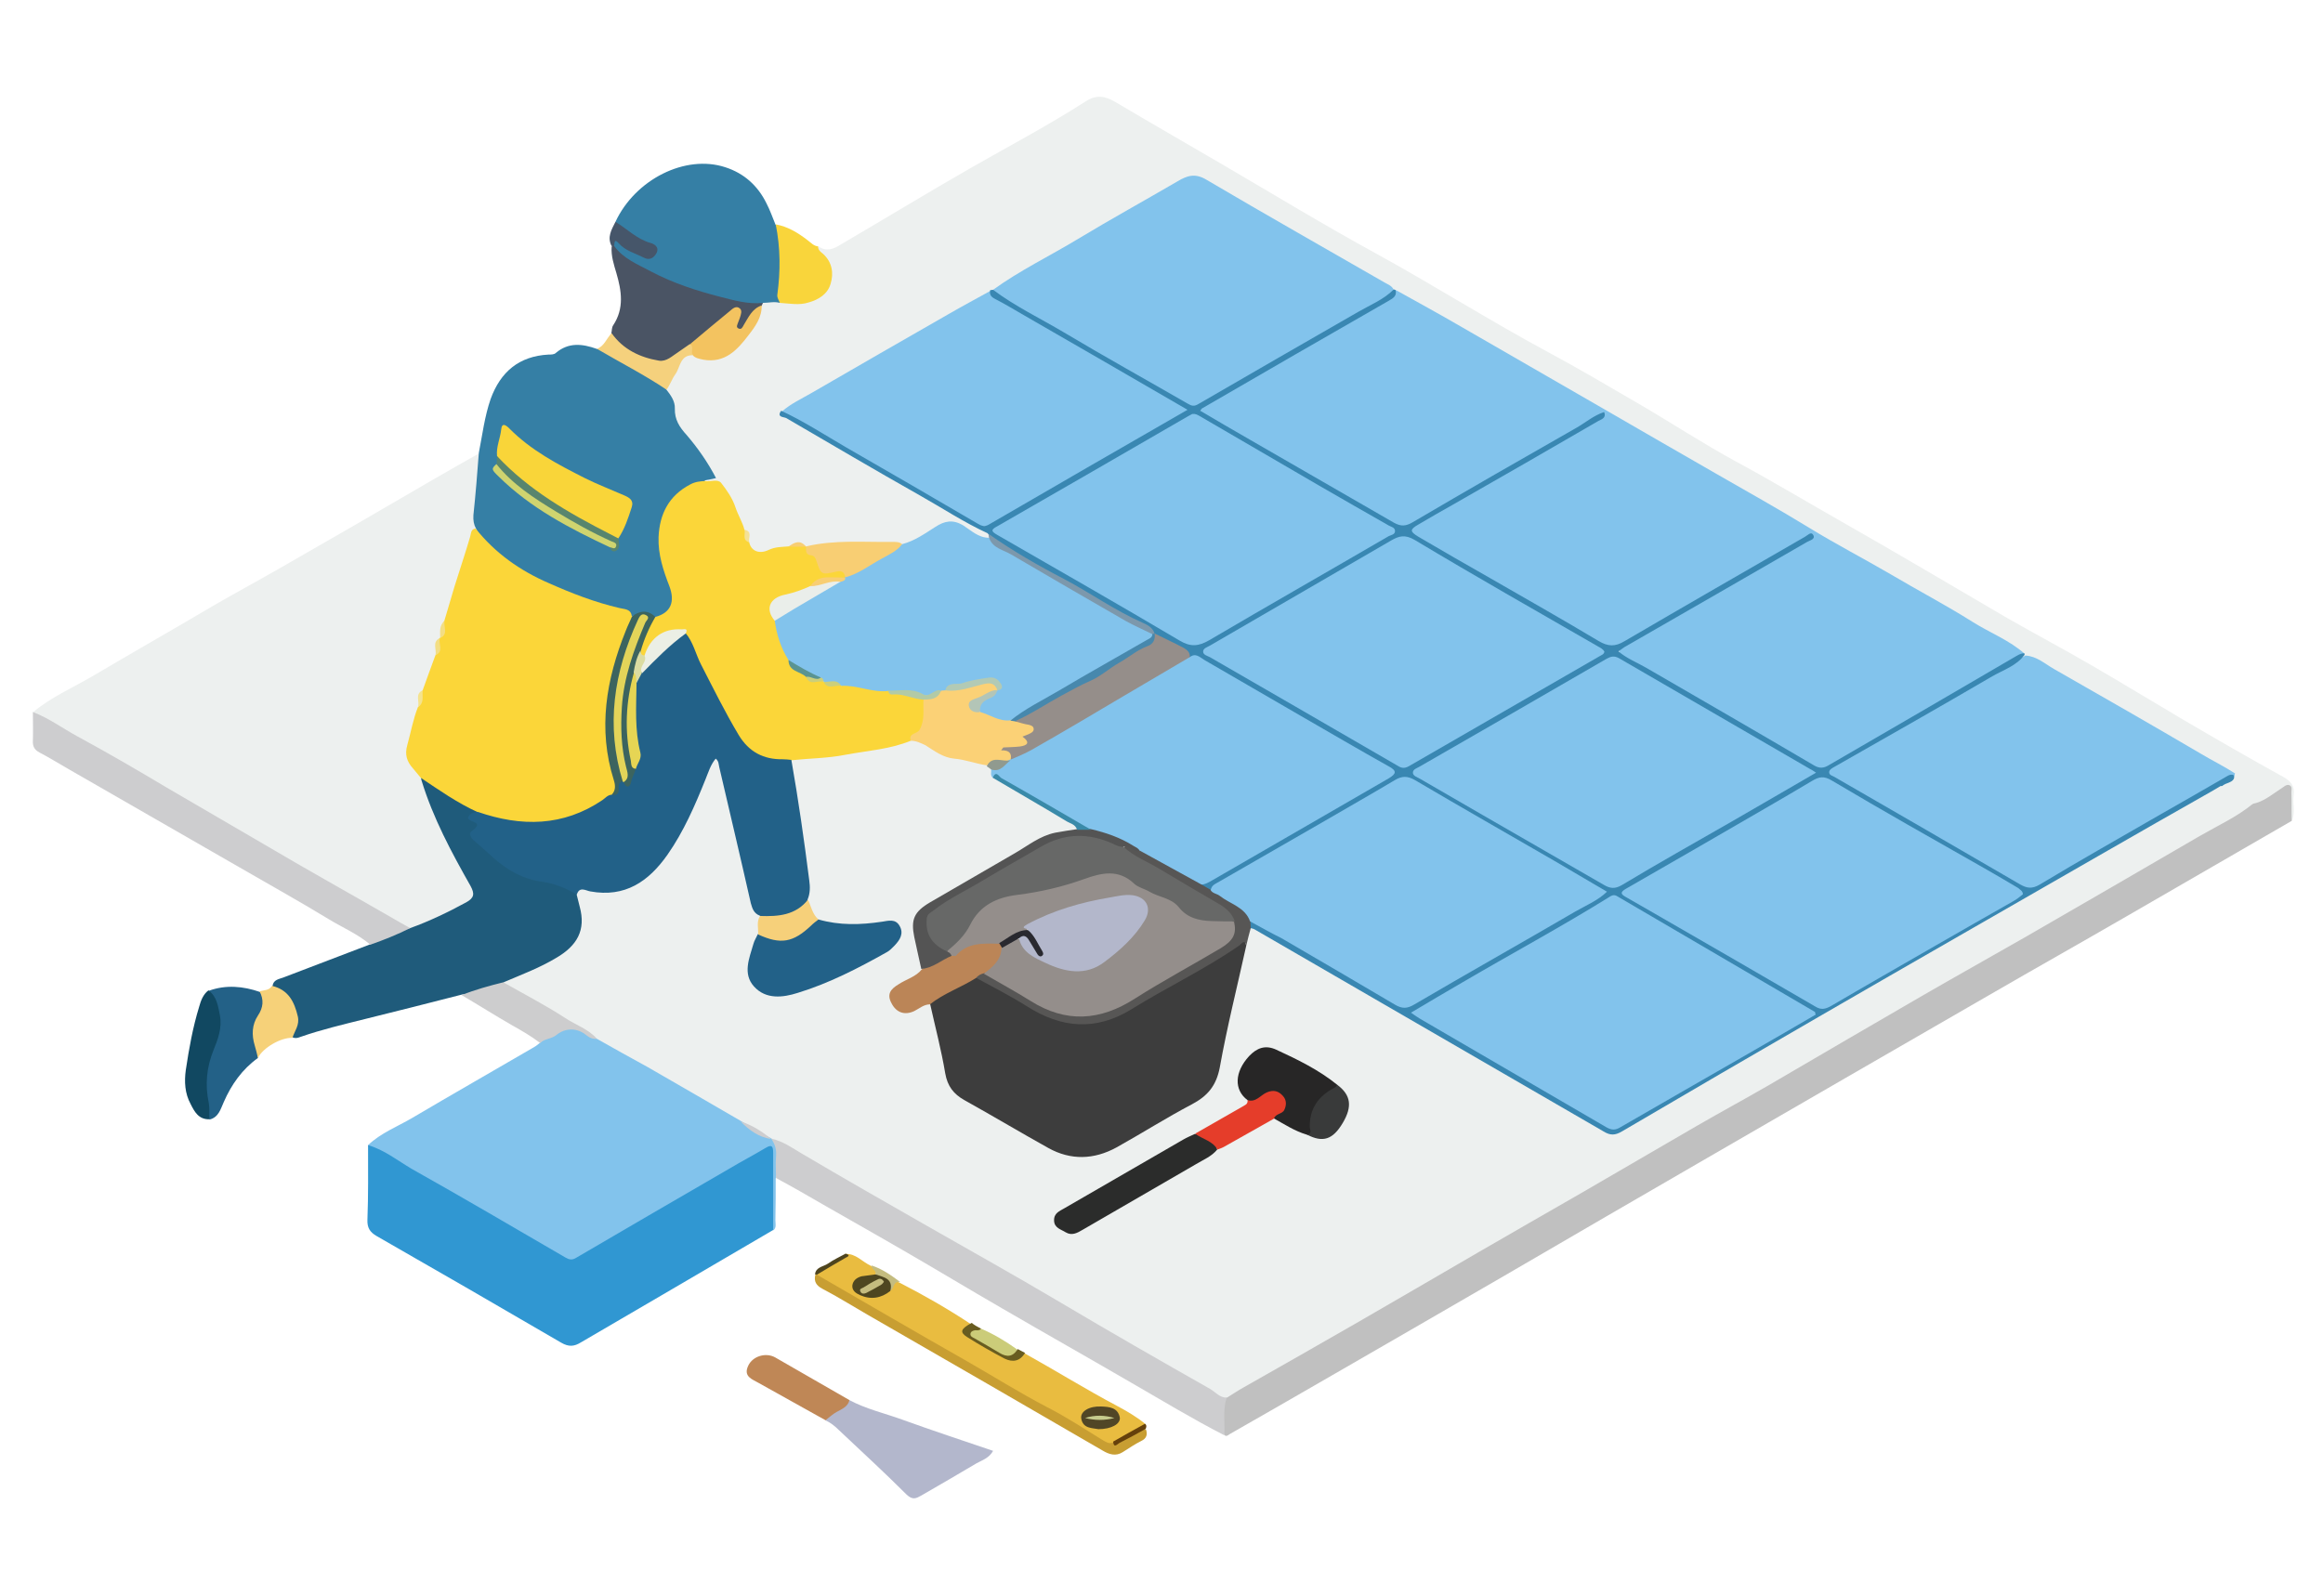 <?xml version="1.0" encoding="utf-8"?>
<!-- Generator: Adobe Illustrator 27.9.0, SVG Export Plug-In . SVG Version: 6.00 Build 0)  -->
<svg version="1.1" id="Layer_1" xmlns="http://www.w3.org/2000/svg" xmlns:xlink="http://www.w3.org/1999/xlink" x="0px" y="0px"
	 viewBox="0 0 727.7 500" style="enable-background:new 0 0 727.7 500;" xml:space="preserve">
<style type="text/css">
	.st0{fill:#EDF0EF;}
	.st1{fill:#82C3EC;}
	.st2{fill:#C0C0C0;}
	.st3{fill:#357FA5;}
	.st4{fill:#3097D2;}
	.st5{fill:#1F5B7B;}
	.st6{fill:#CDCDCF;}
	.st7{fill:#E9BC40;}
	.st8{fill:#4A5464;}
	.st9{fill:#B3B7CC;}
	.st10{fill:#236187;}
	.st11{fill:#C89E32;}
	.st12{fill:#F9D53B;}
	.st13{fill:#CDCDCE;}
	.st14{fill:#BF8756;}
	.st15{fill:#114861;}
	.st16{fill:#F6D179;}
	.st17{fill:#F5D17D;}
	.st18{fill:#46566A;}
	.st19{fill:#CBCC79;}
	.st20{fill:#685C20;}
	.st21{fill:#C4BC7F;}
	.st22{fill:#65400B;}
	.st23{fill:#4E441E;}
	.st24{fill:#FBD639;}
	.st25{fill:#3987B2;}
	.st26{fill:#F8CE73;}
	.st27{fill:#F3C360;}
	.st28{fill:#7C98AC;}
	.st29{fill:#F4E196;}
	.st30{fill:#F3DE84;}
	.st31{fill:#F5E38E;}
	.st32{fill:#F9D539;}
	.st33{fill:#3C645F;}
	.st34{fill:#58856E;}
	.st35{fill:#CFD46F;}
	.st36{fill:#226188;}
	.st37{fill:#514626;}
	.st38{fill:#4E4620;}
	.st39{fill:#3D3D3D;}
	.st40{fill:#FBD176;}
	.st41{fill:#2B2C2B;}
	.st42{fill:#272626;}
	.st43{fill:#575655;}
	.st44{fill:#BB8557;}
	.st45{fill:#545454;}
	.st46{fill:#E53D2A;}
	.st47{fill:#393A3A;}
	.st48{fill:#F6D07A;}
	.st49{fill:#3A8AA9;}
	.st50{fill:#909A8F;}
	.st51{fill:#4788AD;}
	.st52{fill:#EAEEEA;}
	.st53{fill:#B2CAB5;}
	.st54{fill:#B2CAA6;}
	.st55{fill:#B3C5B7;}
	.st56{fill:#5A9491;}
	.st57{fill:#CBCF7B;}
	.st58{fill:#EBEFE5;}
	.st59{fill:#DBDCA2;}
	.st60{fill:#958E8A;}
	.st61{fill:#E3D459;}
	.st62{fill:#E6D554;}
	.st63{fill:#C6CC8D;}
	.st64{fill:#948E8B;}
	.st65{fill:#676867;}
	.st66{fill:#29292F;}
	.st67{fill:#B3B7CB;}
</style>
<g>
	<path class="st0" d="M256.4,77.2c2.5,1.8,4.8,0.8,7-0.6c13.5-7.9,26.8-16,40.4-23.8c12.2-7,24.6-13.5,36.4-21.1
		c3.3-2.1,6-1.6,9.1,0.2c11.1,6.6,22.3,13,33.4,19.5c16.1,9.4,32,19.1,48.3,28c18.2,10,35.7,21.1,53.9,30.9
		c9.7,5.2,19.1,10.8,28.6,16.3c10.1,5.9,20,12.4,30.3,18c11.5,6.2,22.6,12.9,33.9,19.3c17.1,9.7,34,19.8,51,29.7
		c8.9,5.1,18,9.9,26.9,15.1c9.5,5.5,18.8,11.2,28.3,16.8c10.4,6.1,20.8,12.1,31.3,17.9c2.5,1.4,3.7,2.9,3.3,5.8
		c-0.4,2.6,0.7,5.4-0.6,8c-1.6-1.9-0.7-4.1-1-6.2c-0.1-1.1,0.5-2.6-0.5-3.2c-1.1-0.8-1.9,0.8-2.9,1.2c-2.7,1-4.6,3.9-7.9,3
		c-0.2-0.2-0.5-0.5-0.6-0.8c-1.1-3.2-1.3-3.4-4.3-2c-2,0.9-3.8,1.3-5.7,0.2c-0.6-0.3-1-0.9-1.2-1.6c0-1.3,0.9-1.6,1.9-1.8
		c1,0.2,2-0.2,3-0.4c2.6-0.5,2.2-1.7,0.7-3.1c-12.5-6.8-24.9-13.9-37.2-21.2c-8.1-4.8-16.4-9.2-24.4-14.1c-1.1-0.7-2.5-0.4-3.5-1.2
		c-0.2-0.2-0.4-0.5-0.6-0.8c-5.2-3.9-11.1-6.6-16.6-10c-10.8-6.5-21.8-12.5-32.7-18.9c-4.8-2.9-10.3-5-14.9-8
		c-5.5-3.6-11.2-6.8-16.9-10.1c-16-9.2-31.9-18.8-48.1-27.7c-8.8-4.8-17.3-10.3-26.1-15.4c-12.3-7.1-24.6-14.2-36.8-21.3
		c-1.5-0.8-3.3-1-4.6-2.3c-0.3-0.2-0.6-0.4-0.8-0.6c-4-3.1-8.6-5.1-12.9-7.6c-14.8-8.6-29.8-17-44.5-25.8c-3.7-2.2-6.5-1.9-10,0.2
		c-16.5,9.6-32.9,19.3-49.5,28.7c-2.6,1.4-4.9,3.3-7.5,4.6c-0.3,0.2-0.6,0.3-0.8,0.5c-17.3,9.4-34.3,19.4-51.2,29.4
		c-4.6,2.7-9.4,4.9-13.6,8.2c2.2,2.6,5.4,3.8,8.3,5.4c18.1,10.5,36.2,21.1,54.5,31.4c0.5,0.3,1,0.6,1.3,1.1c0.2,0.5,0.1,1-0.2,1.5
		c-2,1.1-3.6-0.1-5-1.1c-4.7-3.6-9.1-4.1-14.1-0.2c-2.4,1.9-5.3,4-8.9,3.6c-9.4,0-18.8-0.8-28.1,0.9c-0.4,0-0.7-0.1-1.1-0.2
		c-2.2-1.6-4.3-0.6-6.4,0.2c-2.9,0.1-5.5,1.7-8.5,1.6c-2.1-0.1-3.8-0.6-3.9-3.1c-0.2-1.4,0.4-3.1-1-4.2c-1.4-2.1-2.3-4.3-3.2-6.6
		c-1.4-4.1-3.3-7.9-8.3-8.5c1-3.5,1-3.5-1.8-7.7c-1.2-1.8-2.4-3.6-3.8-5.2c-2.8-3.1-5.3-6.4-5.2-11c0-1.9-1.9-3.3-2-5.3
		c1.3-3.5,3.1-6.7,5.1-9.9c0.8-1.4,1.9-1.8,3.4-1.4c7.3,2.6,12,0.8,17-6.4c2-2.8,3.4-5.8,4.4-9.1c0.2-0.3,0.4-0.6,0.8-0.8
		c1.6-0.7,3.3-0.5,4.9-0.5c2.9-0.2,5.8,0.8,8.8,0.1c6.6-1.6,9-7.3,5.3-13C257.3,79.9,255.7,79.1,256.4,77.2z"/>
	<path class="st0" d="M10.3,223.2c5.7-4.8,12.5-7.7,18.8-11.4c12.5-7.4,25.2-14.6,37.7-22c6.7-3.9,13.6-7.6,20.4-11.5
		c8.4-4.8,16.8-9.7,25.2-14.5c7.8-4.5,15.6-9.1,23.4-13.6c4.8-2.8,9.6-5.5,14.4-8.2c1.4,1.5,0.8,3.2,0.7,4.9
		c-0.5,6.2-1.7,12.4-1.1,18.7c-2.2,5.3-4,10.7-5.6,16.2c-1.2,4.2-2.5,8.4-4.2,12.5c-0.9,1.6-1.2,3.4-1.5,5.3
		c-0.1,0.3-0.2,0.6-0.4,0.9c-1.2,1.6-0.4,3.5-1.1,5.2c-1.1,3.7-2.1,7.6-4.1,10.9c-1.4,1.5-0.7,3.5-1.2,5.2c-1.4,4.3-2.4,8.6-3.4,13
		c-0.4,1.7,0.3,3.1,1.1,4.4c0.9,1.4,2.1,2.6,2.9,4.1c4,12,9.8,23.1,15.9,34.1c1.7,3,1.5,4-1.6,5.8c-5.8,3.2-11.5,6.8-18.2,8.1
		c-4.3-1.4-7.9-3.9-11.7-6.1c-9.4-5.5-18.8-11-28.3-16.4c-10.4-6-20.9-12-31.3-18c-9.7-5.6-19.4-11.3-29.2-16.9
		c-4.9-2.8-9.5-6.2-14.8-8.4C12,225,11.1,224.1,10.3,223.2z"/>
	<path class="st1" d="M243,369.2c0,4.4,0,8.8-0.1,13.1c0,1.1,0.4,2.3-0.6,3.2c-1.2-1-0.9-2.5-0.9-3.8c-0.1-5.7,0-11.4,0-17
		c0-4.5,0-4.5-4.1-2.3c-10.6,6-21.1,12.1-31.6,18.2c-8,4.6-15.9,9.2-23.9,13.8c-2,1.2-3.7,1.2-5.7,0c-11.4-6.8-23-13.3-34.5-19.9
		c-7.8-4.5-15.6-8.9-23.3-13.5c-1.1-0.6-2.2-1.2-3-2.2c4-3.8,9.2-5.8,13.8-8.5c12.7-7.5,25.5-14.8,38.2-22.2
		c0.7-0.4,1.3-0.9,1.9-1.4c4.5-4.7,11.4-7,15.4-2.9c0.6,0.6,1.4,0.7,2.2,0.9c6.8,3.2,13,7.2,19.5,10.9c7.7,4.5,15.6,8.7,23.2,13.3
		c1,0.6,1.9,1.2,2.8,2c2.9,2.3,6,4.2,9.5,5.6c0.3,0.2,0.6,0.5,0.8,0.7C244.7,361.2,244.4,365.1,243,369.2z"/>
	<path class="st2" d="M705.5,251.9c3.5-0.6,6.1-2.9,8.9-4.7c0.9-0.5,1.7-1.5,2.7-1.2c1.2,0.4,0.6,1.8,0.7,2.7c0.1,2.8,0,5.7,0.1,8.5
		c-17.1,9.9-34.1,19.7-51.2,29.6c-14.5,8.4-29.1,16.6-43.6,25c-29.2,16.8-58.3,33.7-87.4,50.5c-21.5,12.4-42.9,24.9-64.4,37.4
		c-19.4,11.2-38.8,22.5-58.3,33.7c-9.2,5.3-18.4,10.6-27.7,15.9c-0.5,0.3-1.1,1-1.8,0.3c-1.5-4-1-8,0.2-11.9c4.5-3.6,9.6-6,14.5-8.9
		c14.6-8.4,29.1-16.8,43.7-25.2c12.9-7.4,25.9-14.7,38.7-22.3s25.8-14.9,38.6-22.4c10.9-6.3,21.8-12.6,32.8-18.9
		c14-8,27.9-16.2,41.9-24.2c13.1-7.5,26.3-14.9,39.3-22.6c12.4-7.3,25-14.4,37.5-21.7c11.2-6.6,22.5-12.9,33.7-19.4
		C704.6,252,705.1,251.9,705.5,251.9z"/>
	<path class="st3" d="M149.1,165.6c-0.7-1.3-0.9-2.6-0.8-4.2c0.7-6.5,1.2-13,1.7-19.5c1.1-5.6,1.8-11.4,3.7-16.9
		c3.1-8.5,8.9-13.4,18.1-13.9c0.8,0,1.8,0,2.3-0.5c4-3.4,8.3-2.9,12.8-1.3c0.7,0.3,1.6,0.1,2.3,0.4c6.1,3.4,12.3,6.5,18.1,10.4
		c0.7,0.5,1.1,1.1,1.4,1.9c1.4,1.8,2.8,3.7,2.7,6c-0.1,3.5,1.5,5.9,3.7,8.3c3.5,4.1,6.6,8.5,9.2,13.5c-1.3,0.3-2.3,0.5-3.4,0.7
		c-0.2,0.4-0.6,0.7-1,0.8c-10.2,2-14.9,14.7-12.2,22.9c1.1,3.3,2,6.8,3.1,10.1c1.5,4.7-0.4,8-5.2,9.2c-2.6-1.3-5.2-1.2-7.8-0.4
		c-4.1-2.6-9-3-13.4-4.6c-10.4-3.8-20.5-7.9-29-15.2C152.9,171.2,150.5,168.9,149.1,165.6z"/>
	<path class="st4" d="M115.3,358.8c5.1,1.5,9.2,4.8,13.6,7.4c16.2,9.1,32.2,18.5,48.2,27.8c1.2,0.7,2.1,0.9,3.4,0.1
		c16-9.4,32.1-18.7,48.1-28c3.7-2.2,7.5-4.2,11.2-6.4c2.1-1.3,2.4-0.4,2.4,1.6c0,8,0,16.1,0,24.1c-11.7,6.9-23.5,13.7-35.2,20.6
		c-8.3,4.9-16.7,9.7-25,14.6c-2.1,1.3-3.8,1.5-6.2,0.1c-19.2-11.2-38.4-22.3-57.8-33.4c-2.1-1.2-3-2.6-2.9-5.1
		C115.4,374.5,115.3,366.7,115.3,358.8z"/>
	<path class="st5" d="M128.5,290.8c6.1-2.2,11.9-5,17.6-8.1c2.5-1.4,2.6-2.7,1.3-5.1c-6-10.6-11.7-21.2-15.3-32.9
		c-0.1-0.3-0.2-0.7-0.2-1c1.3-0.5,2.2,0.4,3,1c4.2,2.9,8.5,5.8,13.2,8c0.8,0.4,1.7,0.8,1.6,1.9c-0.3,0.4-0.7,0.6-1,0.9
		c-1.1,1.9,3.1,2.5,1.2,4.4c-1.7,1.8-0.7,3.1,0.7,4.2c3.8,3,6.9,6.8,11.5,8.8c2.6,1.1,5.2,2.1,8,2.7c4.1,0.8,8.4,1.5,11.6,4.8
		c1.1,2.4,1.4,5,1.5,7.6c0.3,4.5-1.7,7.8-5.2,10.4c-4.8,3.5-9.8,6.4-15.5,8.3c-1.5,0.5-2.9,1.1-4.5,1.6c-4.4,1-8.6,3.1-13.2,3.3
		c-10.2,2.6-20.3,5.2-30.5,7.7c-6.8,1.7-13.6,3.3-20.2,5.6c-0.8,0.3-1.5,0.5-2.3,0.2c-0.4-0.3-0.5-0.7-0.4-1.2
		c2.1-7,0.8-10.2-5.6-14c-0.4-0.3-0.6-0.6-0.4-1.1c0.3-1.8,1.9-2,3.3-2.5c9.2-3.5,18.3-7,27.5-10.5
		C119.6,293.1,124,291.8,128.5,290.8z"/>
	<path class="st6" d="M384.2,438.1c-1.2,3.8-0.4,7.7-0.7,11.6c-9.9-5.1-19.5-10.9-29.2-16.5c-13.4-7.8-26.9-15.4-40.3-23.2
		c-10.4-6-20.8-12.3-31.2-18.3c-10.7-6.2-21.6-12.3-32.3-18.5c-2.4-1.4-4.9-2.7-7.4-4.1c0-2.2-0.2-4.5,0-6.7
		c0.2-2.1-0.3-3.9-1.5-5.6c1.9-1.1,3.3,0.4,4.7,1.1c7.2,3.9,14.1,8.2,21.2,12.2c9.7,5.5,19.2,11.2,28.8,16.7
		c10.3,5.9,20.7,11.8,31,17.8c17.1,9.8,34.1,19.9,51.3,29.6C380.5,435.4,382.5,436.5,384.2,438.1z"/>
	<path class="st3" d="M244.3,94.9c-1.8-0.5-3.5,0-5.3,0c-1.5,1.2-3.2,1.1-4.9,0.8c-9.4-1.9-18.7-4.3-27.5-8.5
		c-3.5-1.7-6.8-3.5-10.2-5.4c-1.8-1-3.6-2-4.3-4.2c0-0.8-0.7-1.9,0.4-2.4c0.8-0.4,1.5,0.2,2.1,0.7c2,1.7,4.4,2.8,6.8,3.8
		c1.1,0.4,2.4,0.7,3-0.6c0.7-1.5-0.7-2.1-1.7-2.4c-3.6-1.2-6.5-3.4-9.2-6c-0.3-0.3-0.5-0.8-0.7-1.2c6.2-13.3,21.9-21.2,34.4-17.1
		c5.9,1.9,10.2,5.8,12.9,11.3c1.1,2.1,1.9,4.4,2.8,6.6c1.3,1.8,2,3.8,2.1,6C245.5,82.5,245.4,88.8,244.3,94.9z"/>
	<path class="st6" d="M128.5,290.8c-4,2-8.2,3.7-12.5,5.2c-4-3.4-8.8-5.4-13.2-8.1c-9.2-5.6-18.6-10.8-27.9-16.2
		c-17.8-10.2-35.6-20.5-53.4-30.7c-3-1.7-6-3.6-9.1-5.2c-1.7-0.9-2.2-2-2.1-3.8c0.1-2.9,0-5.9,0-8.9c5,1.9,9.3,5.1,13.9,7.6
		c9.4,5.1,18.7,10.5,27.9,16c10.2,6,20.5,11.9,30.7,17.9c13.2,7.8,26.5,15.2,39.7,22.8C124.5,288.6,126.5,289.7,128.5,290.8z"/>
	<path class="st7" d="M320.9,424c9.7,5.4,19.2,11.3,29,16.5c3,1.6,6.1,3.4,8.8,5.6c-2.5,3.2-6.4,4.4-9.8,6.4c-1.6,0.8-2.8,0-4.2-0.7
		c-16.3-9.7-32.8-19-49.2-28.5c-9.4-5.5-18.8-11-28.3-16.2c-4-2.2-8.2-4.2-11.6-7.5c1.4-2.3,4-2.7,5.9-4.2c1.1-0.9,2.8-0.9,3.3-2.5
		c3.3-0.2,5.3,2.5,8,3.7c0.7,0.8,2.2,1.2,1.5,2.8c-1.2,1.1-2.9,1.1-4.4,1.7c-0.9,0.3-1.7,0.8-1.8,1.8c-0.2,1.2,0.7,1.9,1.7,2.3
		c3.1,1.4,6,0.8,8.5-1.4c0.9-1.2,1.5-2.9,3.5-1.9c7.6,3.9,15.1,8.2,22.2,12.9c-2.1,3-2.1,3,1,4.9c2.3,1.4,4.8,2.5,7,4.1
		C315,425.6,317.9,426,320.9,424z"/>
	<path class="st8" d="M192.4,77.1c2.9,4,7.5,5.8,11.6,8c6.8,3.6,14.2,6,21.6,7.9c4.3,1.1,8.8,2.4,13.4,1.9c-0.1,0.3-0.3,0.6-0.4,0.9
		c-1.7,2.3-3.8,4.2-5.2,6.7c-0.5,0.8-1.3,1.3-2.3,0.9c-1.1-0.5-0.8-1.5-0.7-2.4c0.1-0.3,0.2-0.7,0.2-1c0.1-0.7,0.7-1.7-0.2-2.1
		c-0.8-0.4-1.5,0.4-2.1,0.9c-4,3.2-8,6.4-11.9,9.7c-0.9,0.7-1.8,1.4-2.7,2c-2.6,1.7-5,4.1-8.6,3.3c-5-1.2-9.4-3.4-13-7.1
		c-0.6-0.6-0.7-1.4-0.6-2.2c0.2-0.9,0.1-1.9,0.6-2.6c3.5-5.3,2.6-10.8,1-16.3c-0.8-2.7-1.7-5.4-1.5-8.3
		C191.9,76.8,192.2,76.8,192.4,77.1z"/>
	<path class="st9" d="M266.1,438.7c5.2,2.8,11,4.1,16.5,6.1c9.4,3.4,18.8,6.5,28.5,9.8c-1.3,2.3-3.4,2.9-5.2,3.9
		c-5.8,3.4-11.5,6.8-17.3,10.1c-1.6,0.9-2.7,1.5-4.6-0.3c-6.9-6.9-14.1-13.5-21.2-20.2c-1.3-1.3-2.7-2.4-4.3-3.1
		C260,441.5,263.9,441.1,266.1,438.7z"/>
	<path class="st10" d="M80.8,331.5c-4.9,3.5-8.3,8.3-10.7,13.8c-1,2.2-1.6,4.8-4.5,5.5c-2.2-6.7-2.4-13.5-0.2-20.2
		c1-3.1,2.4-6.1,2.7-9.4c0.3-3.9-1.5-7.2-2.6-10.8c5.3-1.9,10.7-1.4,15.9,0.4c2.3,1.6,2.4,4,1.3,5.9c-2.2,3.9-3.1,7.8-1.6,12.2
		C81.2,329.6,80.8,330.6,80.8,331.5z"/>
	<path class="st11" d="M255.9,399.4c15.4,8.9,30.8,17.9,46.3,26.7c8.6,4.9,17,10.2,25.8,14.8c6.1,3.1,11.8,6.9,17.7,10.5
		c1.1,0.6,1.9,1.1,3.1,0.5c2.4,0.2,4-1.8,6-2.5c1.4-0.5,2.4-2.2,4.2-1.5c0.5,1.6,0.2,2.8-1.5,3.6c-2,1-3.9,2.3-5.8,3.5
		c-2.2,1.4-4.3,0.7-6.3-0.5c-11.7-6.8-23.5-13.6-35.2-20.4c-12.8-7.4-25.7-14.8-38.5-22.2c-4.7-2.7-9.3-5.6-14.1-8.1
		c-1.9-1-2.7-2.3-2.2-4.3C255.6,398.9,255.8,399,255.9,399.4z"/>
	<path class="st12" d="M244.3,94.9c-0.3-0.8-0.9-1.6-0.8-2.5c1-7.4,1-14.7-0.5-22.1c3.8,0.7,6.9,2.6,9.9,4.9c1.1,0.8,2,1.9,3.4,2
		c-0.1,1.2,0.9,1.8,1.6,2.4c2.8,2.6,3.3,6,2.3,9.3c-0.9,3.2-3.7,5-7,5.9C250.4,95.7,247.3,95.1,244.3,94.9z"/>
	<path class="st13" d="M144.6,311.8c4.2-1.7,8.6-2.9,13-4c2.8-0.1,4.8,1.8,7,3.1c6.7,4,13.6,7.7,20.3,11.8c1,0.6,2.8,0.8,2.1,2.8
		c-1.3,0.1-2.3-0.3-3.4-1.2c-2.8-2.3-6.5-2.3-9.3,0c-1.6,1.3-3.7,1.1-5.1,2.5c-2.7-2.1-5.7-3.8-8.7-5.5
		C155.1,318.2,149.9,314.9,144.6,311.8z"/>
	<path class="st14" d="M266.1,438.7c-0.5,2.1-2.4,2.8-4,3.7c-1.3,0.7-2.3,1.7-3.5,2.6c-6.9-3.9-13.9-7.7-20.8-11.6
		c-2-1.2-5.1-2-3.4-5.5c1.4-3,5.5-4.2,8.4-2.6C250.6,429.8,258.4,434.3,266.1,438.7z"/>
	<path class="st15" d="M65.3,310.3c2.7,2,3,5,3.6,7.9c0.7,3.8-0.6,7.4-2,10.8c-2.2,5.4-2.7,10.9-1.5,16.6c0.3,1.6,0.1,3.4,0.2,5.1
		c-3.4,0.1-4.7-2.4-5.9-4.8c-1.8-3.3-2-7-1.5-10.6c1-6.7,2.2-13.4,4.2-19.9C62.9,313.6,63.6,311.6,65.3,310.3z"/>
	<path class="st16" d="M80.8,331.5c-0.3-1.3-0.6-2.6-1-3.9c-1-3.3-0.9-6.5,1-9.4c1.7-2.5,1.9-5,0.5-7.6c1.4-0.4,3-0.2,3.9-1.7
		c5.1,1.2,7,4.9,8.1,9.6c0.6,2.7-1,4.5-1.7,6.7C88.1,325,82.3,328.3,80.8,331.5z"/>
	<path class="st17" d="M191.6,104.4c3.6,5.1,8.9,7.6,14.8,8.6c2.4,0.4,4.2-1.5,6.1-2.7c1.2-0.8,2.4-1.7,3.6-2.5
		c2.3,0.7,1.3,2.2,0.8,3.5c-3.9,0-3.8,3.8-5.3,5.9c-1.1,1.5-1.7,3.4-2.8,4.9c-7-4.7-14.5-8.5-21.8-12.8
		C189.3,108.5,190,106,191.6,104.4z"/>
	<path class="st18" d="M192.4,77.1c-0.2,0-0.5,0-0.8,0c-1.5-2.8,0-5.2,1.2-7.6c3.6,2.2,6.7,5.4,10.9,6.6c1.2,0.3,3,1.3,1.9,3.3
		c-0.8,1.4-2.1,2.3-4,1.3c-2.7-1.4-5.7-2.1-7.8-4.5C192.4,74.6,192.5,76.1,192.4,77.1z"/>
	<path class="st19" d="M307.3,416.3c4,1.7,7.8,4,11.3,6.5c-0.2,2.6-1.8,3.4-4,2.4c-3.7-1.6-7.1-3.9-10.5-5.9
		c-1.5-0.9-0.8-1.9,0.2-2.6C305.2,416,306.3,416.3,307.3,416.3z"/>
	<path class="st20" d="M307.3,416.3c-0.5,0.7-1.2,0.5-1.8,0.5c-0.7,0.1-1.4,0.4-1.5,1.1c-0.1,0.8,0.6,1.1,1.2,1.4
		c2.6,1.5,5.3,3,7.9,4.6c2.3,1.4,4.2,1.3,5.7-1.2c0.8,0.4,1.5,0.8,2.3,1.2c-1.6,2.7-3.9,3-6.4,1.8c-4-2.1-8-4.4-11.8-6.8
		c-2.3-1.5-2-2.5,1.5-4.4C305.2,415.2,306.2,415.7,307.3,416.3z"/>
	<path class="st21" d="M274.3,399.3c0.3-1.3-1.4-1.6-1.3-2.8c3.4,1.1,6.2,3.1,9,5.2c-2.2-0.4-1.9,2-3,2.7
		C278.3,402,275.8,401.1,274.3,399.3z"/>
	<path class="st22" d="M358.9,447.7c-2.7,1.5-5.4,3-8.2,4.4c-0.7,0.4-1.8,1.8-2-0.4c3.3-1.9,6.7-3.8,10-5.6
		C359.3,446.6,359.1,447.2,358.9,447.7z"/>
	<path class="st23" d="M255.9,399.4l-0.3-0.1h-0.3c0.3-2.4,2.7-2.4,4.1-3.4c1.7-1.2,3.7-2.1,5.5-3.1c1.6,0.5,0.8,0.9,0,1.3
		C261.9,395.8,258.9,397.6,255.9,399.4z"/>
	<path class="st0" d="M187,325.5c-2.7-3.1-6.6-4.3-9.9-6.5c-6.3-4.1-12.9-7.5-19.4-11.2c5.6-2.4,11.3-4.5,16.6-7.7
		c6.5-3.8,9.3-8.7,7.3-16c-0.3-1.2-0.6-2.4-0.9-3.6c-0.5-1.7,0.8-1.9,1.9-2.1c1.3-0.2,2.7-0.1,4.1,0.1c7.8,1.5,13.7-1.7,18.7-7.3
		c5.7-6.5,9.4-14.1,12.8-22c1.2-2.9,2.2-6,3.7-8.8c0.6-1.2,1-2.9,2.6-2.8c1.6,0.1,1.8,1.9,2.1,3.2c1.1,4.2,2,8.4,2.9,12.6
		c2.2,9.7,4.4,19.5,6.8,29.2c0.4,1.6,1.3,2.8,2.3,4.1c0.3,2,0,4-0.2,6.1c-1.3,3.8-2.8,7.4-2.6,11.5c0.2,4.2,1.7,6,5.8,6.5
		c4,0.6,7.9,0.1,11.7-1.4c7-2.9,13.8-6.2,20.7-9.6c2.2-1.1,4.3-2.5,5.9-4.5c1-1.3,2.1-2.6,1.1-4.3c-0.9-1.5-2.5-1.5-4-1.2
		c-3.8,0.7-7.7,0.4-11.5,0.5c-3,0.1-5.9-0.3-8.7-1.1c-2.9-1.8-3.6-4.7-4.2-7.7c0.9-5.5-0.5-10.8-1.2-16.2c-1.1-8-2.3-15.9-3.6-23.9
		c-0.2-1.1-0.5-2.2,0.1-3.3c4.5-1.2,9-1.8,13.6-2.1c4.4-0.3,8.7-1.2,13-2.2c3.5-0.8,7.2-0.9,10.6-2.2c1.5-0.3,3-0.1,4.2,0.8
		c5.4,4.3,12,5.3,18.5,6.6c0.6,0.1,1.1,0.3,1.6,0.5c0.6,0.3,1.2,0.7,1.6,1.3c0.6,0.8,0.5,1.9,1.2,2.6c7.3,4.7,15.1,8.8,22.6,13.3
		c1.4,0.8,3.6,1.2,3.2,3.7c-0.7,0.6-1.6,0.9-2.5,0.9c-5,0.4-9.4,2.5-13.6,5.1c-9.6,5.9-19.5,11.1-29.2,16.9c-5.3,3.2-6.1,5.3-5,11.3
		c0.6,3,1.7,5.9,1.7,9c-0.3,1.5-1.5,2.2-2.7,2.8c-1.6,0.9-3.1,1.9-4.6,2.9c-1.6,1.1-3,2.2-1.9,4.4c1.1,2,2.7,3,5,2.5
		c1.1-0.2,2.1-0.9,3.1-1.3c1.1-0.5,2.2-1.2,3.5-0.3c2.1,4.4,2.1,9.3,3.5,13.8c0.7,2.2,1.2,4.4,1.4,6.6c0.4,4.4,2.7,7.2,6.5,9.2
		c8.8,4.8,17.2,10.2,26.1,14.9c6.4,3.4,13.1,3.3,19.3-0.1c8.8-4.7,17.4-9.9,26.1-14.9c3.5-2,5.4-4.7,6.2-8.7
		c2.7-13.1,5.8-26.2,8.8-39.3c0.6-1.8,0.5-3.9,1.7-5.5c1.3-1,2.4-0.1,3.4,0.5c12.6,7.4,25.3,14.7,38.1,22
		c15.9,9,31.6,18.3,47.5,27.4c7.4,4.2,14.9,8.2,22.1,12.9c2.1,1.4,3.8,1.5,6.2,0.1c22-12.8,44-25.5,66-38.2
		c18.6-10.7,37.2-21.5,55.8-32.2c19.6-11.3,39.1-22.6,58.7-33.9c1.5-0.9,2.9-2.2,5-1.6c1.8,1.7,3.5,2.2,5.9,0.9
		c4.6-2.7,5.6-2,5.7,3.3c-5.1,4.2-11.1,6.9-16.8,10.2c-18,10.5-36,20.9-54,31.3c-11,6.3-22.1,12.5-33,18.8
		c-15.9,9.2-31.8,18.5-47.7,27.8c-7.6,4.4-15.2,8.5-22.8,12.9c-12.1,7-24.2,14.1-36.3,21.1c-10.8,6.2-21.6,12.4-32.3,18.6
		c-12.6,7.3-25.2,14.7-37.9,22c-11.8,6.8-23.6,13.5-35.4,20.2c-1.8,1-3.4,2.1-5.2,3.2c-2.3,0.1-3.6-1.7-5.3-2.7
		c-15.7-8.9-31.4-17.9-46.9-27.1c-13.8-8.2-27.8-16-41.8-24c-13.1-7.5-26.3-15-39.3-22.7c-2.9-1.7-5.8-3.8-9.3-4.6l0,0
		c-3.3-1.7-6.4-3.7-9.6-5.5c-9.7-5.6-19.4-11.3-29.2-16.9C197.5,331.4,192.3,328.5,187,325.5z"/>
	<path class="st1" d="M437.3,90.9c6.8,3.8,13.6,7.5,20.3,11.4c14.8,8.5,29.6,17.1,44.4,25.6c11.7,6.8,23.4,13.5,35.2,20.3
		c9.9,5.7,19.8,11.2,29.6,17.2c8.3,5.1,17,9.6,25.4,14.5c8.6,5.1,17.4,9.7,25.8,15c5.4,3.4,11.5,5.7,16.3,10
		c-5.3,4.2-11.4,7-17.1,10.4c-11.1,6.5-22.3,12.8-33.3,19.3c-3.4,2-7,3.8-10.3,5.9c-1.8,1.2-3.6,1.2-5.4,0.1
		c-11.9-7-24.1-13.8-36-20.7c-7-4-13.8-8.3-20.9-12.1c-0.5-0.3-1-0.5-1.5-0.8c-1.1-0.8-2.7-1.2-2.6-2.8c0.1-1.4,1.5-1.9,2.6-2.5
		c5.7-3.1,11.3-6.4,16.8-9.6c13.1-7.7,26.3-15.2,39.5-22.9c-19.2,10.8-38.1,22-57.2,32.9c-2.7,1.6-4.9,1.5-7.6,0
		c-18.8-11.1-37.8-21.8-56.6-32.8c-3.6-2.1-3.6-3.7-0.1-5.7c15.2-8.7,30.3-17.4,45.4-26.2c3.6-2.1,7.4-4,10.2-6
		c-14.8,8.5-30.1,17.5-45.6,26.3c-3.8,2.2-7.7,4.3-11.4,6.8c-2.2,1.4-4.1,1.6-6.3,0.3c-8.5-4.6-16.7-9.6-25.1-14.4
		c-9.1-5.2-18.1-10.5-27.2-15.6c-2.3-1.3-4.5-2.7-6.7-4.1c-2.5-1.5-2.4-2.5,0.1-4.2c6.3-4.2,13.1-7.7,19.7-11.6
		c12.4-7.2,24.8-14.3,37.2-21.3C435.9,92.9,436.5,91.9,437.3,90.9z"/>
	<path class="st1" d="M634.5,205.4c3.5,0.2,6.1,2.6,8.9,4.2c15.4,8.8,30.8,17.6,46.1,26.6c3.5,2.1,7.2,3.9,10.6,6.1
		c0.2,0.3,0.2,0.6,0,0.9c-15,8.3-29.6,17.1-44.6,25.5c-5.4,3-10.9,6.1-16.1,9.5c-2.2,1.4-4,1.4-6.3,0.1
		c-19.3-11.4-38.8-22.2-58.1-33.6c-1.1-0.6-2.4-1.1-2.3-2.6c0.1-1.3,1.1-1.9,2.1-2.5c14.2-7.9,28.1-16.2,42.2-24.3
		C622.9,212,628.6,208.6,634.5,205.4z"/>
	<path class="st1" d="M245,128.9c2.7-2.4,6-3.9,9.1-5.7c14.3-8.3,28.6-16.5,42.9-24.7c4.5-2.6,9-5,13.5-7.5
		c2.8,3.3,6.9,4.7,10.5,6.8c16.4,9.7,33.1,19,49.4,28.8c2.9,1.7,2.9,2.2-0.1,4c-18.4,10.8-37.1,21.1-55.4,32.1
		c-5,3-8.4,2.7-13.1-0.1c-18.4-11.1-37.2-21.7-55.8-32.4C245.6,129.8,245.2,129.4,245,128.9z"/>
	<path class="st1" d="M311.1,90.8c8.4-6.1,17.8-10.6,26.7-16c10.3-6.2,20.8-12,31.1-18c3-1.8,5.5-2.6,9-0.5
		c18.5,10.9,37.2,21.5,55.8,32.2c1,0.6,2.3,1,2.9,2.3c0.3,2-1.4,2.3-2.6,3c-16.3,9.4-32.6,18.8-48.9,28.2c-3.1,1.8-6,3.6-9.1,5.3
		c-1.4,0.8-2.6,0.8-4.1,0c-9.7-5.4-19.2-11.1-28.9-16.6c-9.9-5.7-19.8-11.5-29.7-17.2C312.4,92.8,310.9,92.5,311.1,90.8z"/>
	<path class="st1" d="M282.6,170.5c3.9-1,7.1-3.3,10.4-5.4c2.9-1.9,5.5-2.4,8.7-0.5c2.5,1.6,4.8,3.9,8.1,3.9
		c13.8,8.7,28.3,16.1,42.2,24.7c3,1.8,6.5,2.8,9.2,5.1c0.7,2-0.9,2.6-2.1,3.3c-13.2,7.3-26,15.1-39.2,22.5c-1.2,0.7-2.2,1.7-3.4,2.2
		c-3.6,0.6-6.6-1-9.4-2.9c-1.3-2.1-0.2-3.6,1.5-4.8c1.1-0.7,2.4-1.2,3.2-2.3c0.2-0.3,0.4-0.5,0.6-0.8c0.5-2.4-1.1-2.9-2.7-2.5
		c-4.5,1.2-9.3,1.4-13.6,3.6c-0.5,0.2-1,0.4-1.5,0.4c-2.9,1.3-5.7,1.3-8.8,0.2c-2.3-0.8-4.9-0.2-7.4-0.2c-4.9,0.7-9.5-1.2-14.2-1.6
		c-1.6-1.1-3.4-1.2-5.3-1.4c-0.3-0.1-0.6-0.2-0.9-0.4c-0.5-0.4-1-0.8-1.6-1.1c-3.5-1.8-6.9-3.6-10.3-5.6c-2.1-3.9-3.8-7.9-3.9-12.4
		c0.3-1.5,1.6-2.1,2.8-2.8c5.7-3.6,11.6-7.1,17.7-10c0.7-0.4,1.3-0.9,1.8-1.5c0.2-0.2,0.4-0.4,0.7-0.7
		C271.3,177.5,276.4,173,282.6,170.5z"/>
	<path class="st24" d="M242.7,194.5c0.6,4.4,1.9,8.5,4.3,12.3c1.2,2.7,4.4,3,6.2,5.1c1.3,1.5,3.4,0.4,4.8,1.7l0,0
		c1.6,1.5,3.9,0,5.5,1.3c5-0.3,9.7,2.2,14.8,1.6c3.7,1,7.8,0.3,11.3,2.5c1.9,5.8,0.8,9.2-4.3,13.1c-6.6,2.7-13.6,3.1-20.5,4.4
		c-5.5,1.1-11.2,1.1-16.8,1.7c-4.5,1.8-10.8,0.2-14.5-3.8c-2.9-3.1-4.8-6.9-6.8-10.5c-4.4-8.1-8.6-16.2-12.1-24.7
		c-3.1-1.9-8.9-0.3-10.5,2.8c-0.7,1.3-1,2.8-2.2,3.7c-1.1,0.2-1.6-0.4-1.9-1.3c1-4,1.6-8.3,5.3-11.1c4.9-1.3,6.2-4.8,4.4-9.6
		c-1.9-4.9-3.6-10-3.4-15.4c0.3-7.2,3.2-13,9.9-16.5c1.6-0.9,3.2-1,4.8-1.1c1.7,0.3,3.8-0.7,4.9,0.6c1.8,2.3,3.6,4.9,4.5,7.7
		c0.8,2.4,2.2,4.6,2.8,7c1.5,0.9,0.2,2.9,1.5,3.9c0.5,2.6,3,3.9,6.1,2.4c2.1-1,4.1-0.9,6.2-1.1c1.8-0.6,3.7-1,5.5,0l0,0
		c1.5,2,3.8,3.2,4.4,6.1c0.5,2.1,2.7,1.3,4.3,1.1c1.8-0.2,4-0.8,3.6,2.4l0,0c-1.1,0.8-2.3,0.9-3.5,0.9c-2.6-0.2-4.8,0.7-6.9,2.1
		c-1.9,1.8-4.3,2.4-6.7,3.1C242,188.5,242,188.5,242.7,194.5z"/>
	<path class="st25" d="M311.1,90.8c6.9,5.2,14.7,8.9,22.1,13.3c12.9,7.7,25.9,14.9,38.9,22.4c1.2,0.7,2,0.9,3.3,0.1
		c16.7-9.7,33.4-19.3,50.1-28.9c3.8-2.2,7.9-3.8,11.1-7c0.2,0,0.4,0.1,0.6,0.2c0.4,1.8-0.7,2.5-2.1,3.3
		c-19.6,11.2-39.1,22.5-58.6,33.8c-0.1,0.1-0.1,0.2-0.5,0.7c5.2,3.1,10.4,6.1,15.6,9.1c15,8.7,30.1,17.3,45.1,26
		c2.2,1.2,3.7,1.1,5.9-0.2c17-10,34.1-19.8,51.3-29.6c2.8-1.6,5.3-3.8,8.6-4.9c0.8,1.9-0.9,2.3-1.8,2.8
		c-15.2,8.8-30.4,17.6-45.7,26.3c-3.5,2-7.1,4-10.6,6.1c-2.8,1.6-2.8,2.2-0.2,3.8c7.5,4.4,15.1,8.8,22.7,13.1
		c11.3,6.5,22.6,12.9,33.8,19.6c3,1.8,5.2,1.9,8.2,0.1c18.8-11,37.6-21.8,56.5-32.7c0.8-0.4,1.9-1.8,2.6-0.6
		c0.8,1.4-1.1,1.7-1.9,2.2c-18.8,10.9-37.7,21.7-56.6,32.6c-0.8,0.4-1.5,1-2.5,1.7c2.7,2.3,5.9,3.5,8.8,5.2
		c17.6,10.2,35.1,20.3,52.6,30.6c1.6,0.9,2.9,0.8,4.4-0.1c19.3-11.2,38.6-22.4,57.9-33.7c1.1-0.6,2.1-1.4,3.4-1.4
		c0.1,0.2,0.1,0.3,0.1,0.5c-2.5,3.4-6.6,4.7-10.1,6.7c-16.4,9.6-33,19-49.5,28.4c-0.7,0.4-1.5,0.8-1.6,1.6c0,1,0.9,1.1,1.6,1.5
		c19.4,11.2,38.8,22.4,58.2,33.7c2.1,1.2,3.7,1.5,6.1,0.1c12.6-7.6,25.4-14.8,38.2-22.2c6.6-3.8,13.2-7.5,19.7-11.3
		c0.9-0.5,1.7-1.2,2.8-0.9c1,1.4,0,2.2-1,2.5s-1.9,1.1-3,1c-0.7,0.4-1.3,0.8-2,1.2c-12,6.8-24.1,13.7-36.1,20.6
		c-29.2,16.8-58.4,33.5-87.6,50.4c-20.6,11.9-41.2,23.9-61.8,36c-2.2,1.3-3.7,1.3-5.8,0c-36.4-21.1-72.9-42.2-109.3-63.3
		c-0.5-0.3-1.1-0.3-1.6-0.5c-0.6-0.5-0.7-1.2-0.5-1.9c1.1-1.3,2.1-0.4,3,0.2c10.3,6,20.7,11.9,31,17.9c3.9,2.3,8.1,4.2,11.8,6.9
		c1.7,1.2,3.4,1.3,5.4,0.2c12.4-7.2,24.8-14.3,37.2-21.5c5.7-3.3,11.4-6.6,17.1-9.9c1.6-0.9,3.4-1.7,5-3.4
		c-6.1-3.4-11.8-6.8-17.6-10.1c-13.8-8-27.9-15.8-41.5-24.2c-1.6-1-3.1-1.1-4.8-0.1c-10.3,5.9-20.7,11.9-31,17.9
		c-7.4,4.2-14.8,8.5-22.2,12.7c-1.9,1.1-3.6,2.4-5.3,3.7c-1.7,0.1-2.9-0.6-3.5-2.2c5.8-3.8,11.9-7,17.9-10.5
		c10.5-6.2,21-12.2,31.5-18.3c2.7-1.5,5.4-2.9,8-4.5c2.9-1.8,2.9-2.3-0.1-4c-6.7-3.6-13.2-7.6-19.8-11.3
		c-12-6.7-23.8-13.7-35.7-20.7c-1.6-1-3.2-1.6-5.1-1.6c-1.3-2.1-3.4-3.2-5.6-4c-1.9-0.7-3.6-1.8-5.1-3.1c-0.2-0.2-0.4-0.5-0.6-0.8
		c-4.8-3.4-10.1-6-15.2-8.9c-10.7-6.1-21.4-12.2-32.1-18.3c-1.7-1-3.2-2.2-4.2-3.8c-7.4-3.4-14.2-7.9-21.3-11.9
		c-14-7.9-27.9-16.1-41.8-24.2c-0.8-0.4-3.1-0.2-1.6-2.3c7.1,3.3,13.7,7.6,20.4,11.5c13.8,7.9,27.5,15.9,41.2,23.9
		c1.1,0.6,2,1.1,3.4,0.3c20.6-12,41.3-23.9,62.3-36c-17.2-10-34.2-19.8-51.2-29.6c-3.1-1.8-6.1-3.6-9.2-5.2
		c-1.2-0.6-1.7-1.4-1.4-2.7C310.7,90.9,310.9,90.8,311.1,90.8z"/>
	<path class="st26" d="M264.8,180.9c-0.3-1.7-1.1-2.2-2.8-1.8c-4.8,1.1-4.8,1-6.3-3.5c-0.2-0.7-0.6-1.5-1.6-1.6
		c-1.9-0.2-1.6-1.6-1.6-2.8c8.9-2.1,17.9-1.3,26.9-1.4c1.1,0,2.3-0.1,3.2,0.7c-1.6,2.2-4.2,3.3-6.5,4.6
		C272.4,177.1,269,179.8,264.8,180.9z"/>
	<path class="st27" d="M217,111.3c-0.7-1.1,0.5-2.6-0.8-3.5c4.2-3.5,8.3-7,12.5-10.4c0.8-0.7,1.9-1.7,3-0.8c0.9,0.7,0.4,1.9,0.1,2.9
		c-0.2,0.5-0.4,1.1-0.6,1.6c-0.2,0.6-0.7,1.4,0.1,1.8c1,0.5,1.3-0.4,1.7-1.1c1.5-2.4,2.6-5.1,5.6-6.1c0.1,3.7-2,6.6-4.1,9.3
		c-3.5,4.6-7.4,8.9-14.2,7.7C219.1,112.4,217.9,112.3,217,111.3z"/>
	<path class="st28" d="M309.7,167.3c7.5,5.3,15.5,9.9,23.6,14.1c8.3,4.4,16,9.9,24.6,13.7c1.6,0.7,3.3,1.6,3.8,3.5
		c-0.2,0.2-0.5,0.3-0.7,0.1c-2.8-1.4-5.6-2.6-8.3-4.1c-12-6.9-24.1-13.9-36-20.9c-2.4-1.4-5.6-1.9-6.8-5
		C309.7,168.2,309.7,167.7,309.7,167.3z"/>
	<path class="st0" d="M696,246.5c1-1.5,3.9-0.9,4-3.5c0-0.2,0.1-0.5,0.1-0.7c0.9,0.8,1.6,2.3,1.2,3.2C701,246.3,697,247.1,696,246.5
		z"/>
	<path class="st26" d="M252.5,171.3c-1.8,0-3.7,0-5.5,0C248.8,169.9,250.7,169,252.5,171.3z"/>
	<path class="st29" d="M234.7,169.9c-2.3-0.6-1.1-2.6-1.5-3.9C235.9,166.5,234.3,168.6,234.7,169.9z"/>
	<path class="st24" d="M149.7,254.5c-6.4-2.9-12.1-6.9-17.9-10.8c-0.8-0.9-1.5-1.9-2.4-2.9c-1.9-2.1-2.7-4.3-1.8-7.4
		c1.1-3.9,1.8-8,3.3-11.8c1.5-1.5,0.1-3.8,1.5-5.3c1.3-3.7,2.7-7.4,4-11c1.7-1.5,0-3.9,1.4-5.4l0,0c1.4-1.6,0.2-3.8,1.4-5.4
		c1.1-3.6,2.1-7.2,3.2-10.8c1.6-5.2,3.4-10.4,4.9-15.6c0.3-1.1,0.2-2.3,1.7-2.5c6.1,7.7,13.9,13.2,22.9,17.1
		c7.2,3.2,14.4,6,22.1,7.8c1.5,0.4,3.6,0.2,3.9,2.5c0.7,2.3-0.9,4.1-1.6,6c-3.5,9.9-6.3,19.8-5.7,30.5c0.2,4.6,1.1,9,2.2,13.4
		c0.6,2.2,1,4.4-0.7,6.4c-10.8,8.8-23.1,10.7-36.4,7.8C153.6,256.7,150.8,257.4,149.7,254.5z"/>
	<path class="st30" d="M137.8,199.9c-0.6,1.8,1.4,4.2-1.4,5.4C136.9,203.5,135.2,201.2,137.8,199.9z"/>
	<path class="st30" d="M139.3,194.5c-0.5,1.8,1.3,4.2-1.4,5.4C137.9,198,137.5,196,139.3,194.5z"/>
	<path class="st31" d="M132.4,216.3c-0.2,1.9,0.6,4-1.5,5.3C131.6,219.9,129.8,217.5,132.4,216.3z"/>
	<path class="st6" d="M232,351.4c3.6,1.1,6.7,3.1,9.6,5.5C237.6,356.3,234.7,354.1,232,351.4z"/>
	<path class="st32" d="M155.7,142.9c-0.3-2.9,1-5.5,1.3-8.3c0.2-2.3,1.5-1.4,2.5-0.4c6.8,6.9,15.2,11.3,23.7,15.6
		c4,2,8.2,3.6,12.3,5.4c1.6,0.7,3.1,1.5,2.4,3.7c-1.1,3.4-2.2,6.8-4.2,9.8c-1.2,0.7-2.2-0.2-3.2-0.7c-10.6-5.2-20.6-11.4-29.8-18.8
		C158.6,147.5,156.6,145.6,155.7,142.9z"/>
	<path class="st33" d="M191.6,249c1.3-1.3,1.2-2.9,0.7-4.5c-5.1-16.1-2.4-31.6,3.7-46.8c0.6-1.6,1.4-3.1,2-4.6
		c2.5-1.8,4.9-2.1,7.3,0.2c-2,3.4-3.5,6.9-4.6,10.7c-0.3,2.5-0.7,5-1.5,7.4c-1.8,8.4-2.4,16.8-0.9,25.3c0.3,1.4,0.6,2.9,1.3,4.2
		c0.2,1.8-0.5,3.3-1.2,4.8c-0.9,1.8-2.1,1.6-3.5-0.4c1.1-1,0.8-2.4,0.5-3.5c-4.1-15.9-1.3-31,5.3-45.7c0.2-0.4,0.4-0.8,0.2-1.8
		c-3.9,8.5-6.8,16.8-7.4,25.8c-0.5,7.4-0.3,14.7,1.8,21.9c0.3,1,0.5,2-0.1,2.9c-0.9,0.8-0.3,1.9-0.6,2.9
		C194,249.4,193.1,250.1,191.6,249z"/>
	<path class="st34" d="M155.7,142.9c10,10.7,22.4,17.8,35.3,24.4c0.9,0.5,1.8,0.9,2.7,1.4c0.1,1.3,0.7,2.8-0.5,3.7
		c-0.7,0.6-1.8,0.5-2-0.8c0.6-2-1.2-1.8-2.2-2.2c-10.9-5.4-21.4-11.3-30.5-19.4c-1.3-1.1-3.5-1.9-2.9-4.4
		C155.6,144.6,155.6,143.7,155.7,142.9z"/>
	<path class="st35" d="M155.5,145.4c5.1,6.4,11.8,10.7,18.7,14.9c5.6,3.4,11.3,6.6,17.3,9.3c0.8,0.3,2,0.6,1.4,1.8
		c-0.4,0.8-1.2,0.1-1.8,0.1c-12.6-5.9-24.9-12.3-34.9-22.2C153.9,147.1,153.9,146.9,155.5,145.4z"/>
	<path class="st36" d="M191.6,249c1.5,0.3,2.3-0.2,2.2-1.9c-0.1-1,0-2,1.3-2.3l0.2,0.1c0.7,2.2,2.1,1.9,2.4,0.1
		c0.3-1.6,1.2-2.8,1.5-4.3c0.3-8.6-2-17.1-0.7-25.8c0.3-1.6,1-3.1,1.9-4.4c3.3-4.2,7.3-7.8,11.6-11.1c0.8-0.6,1.6-1.2,2.7-1.1
		c2.5,2.9,3.2,6.6,4.9,9.9c3.8,7.4,7.5,14.9,11.8,22.1c3.2,5.3,7.8,7.7,13.8,7.6c0.9,0,1.8,0.1,2.7,0.2c2.2,12.5,4,25.1,5.6,37.7
		c0.3,2.1,0.3,4.1-0.5,6c-0.3,1.8-1.5,3.1-3.1,3.8c-3.8,1.7-7.6,3.6-11.9,1.3c-1.8-0.7-2.3-2.1-2.8-3.9c-3.2-14.2-6.6-28.5-9.9-42.7
		c-0.2-0.8-0.1-1.8-1.1-2.6c-1.6,1.9-2.3,4.3-3.2,6.5c-3.3,8.2-6.8,16.3-11.9,23.6c-5.9,8.4-13.3,13.5-24.2,11.5
		c-1.3-0.2-3.4-1.7-4.2,1c-3.4-2-7-3.5-10.8-4c-5.9-0.8-10.8-3.5-15.2-7.4c-2.1-1.9-4.2-3.8-6.3-5.6c-0.9-0.8-1.7-2.2-0.6-2.9
		c4.2-3.1-0.9-2.5-1.2-4.2c0.4-1.1,1.5-1.8,3.1-1.8c13.6,4.7,26.7,4.6,39-3.7C189.6,250.1,190.3,249.1,191.6,249z"/>
	<path class="st37" d="M344.1,447.8c-1.9-0.4-4.9-0.1-5.4-3.4c-0.3-2.2,2.6-3.9,6.3-3.7c2.5,0.1,5.2,0.3,5.8,3.5
		C351,446.2,348.1,447.8,344.1,447.8z"/>
	<path class="st38" d="M274.3,399.3c2.4,0.9,5.6,1.2,4.6,5.2c-2.9,2.3-6.1,2.8-9.5,1.3c-1.3-0.6-2.5-1.4-2.4-3
		c0.2-1.6,1.4-2.5,2.9-2.9C271.4,399.7,272.8,399.5,274.3,399.3z"/>
	<path class="st1" d="M372.6,206c1.9-1.6,3.2-0.1,4.7,0.8c10,5.8,20,11.6,30,17.4c9.2,5.3,18.4,10.7,27.7,15.9
		c2.6,1.4,2.5,2.3,0,3.8c-18.4,10.6-36.8,21.3-55.2,31.9c-1.2,0.7-2.4,1.4-3.8,1.4c-1.6,0.4-2.9-0.5-4.1-1.2
		c-5.1-3-10.3-5.7-15.3-8.6c-4.5-3.2-9.6-5.1-14.9-6.6c-9.2-5.3-18.3-10.7-27.6-16c-1-0.6-1.8-1.4-3.1-1.1c-0.9-0.8-0.4-1.8-0.5-2.7
		c2.1-0.7,3.8-1.9,5.5-3.2c0.2-0.2,0.5-0.4,0.8-0.6c14.6-7.9,28.7-16.8,43.3-24.6c3.1-1.7,5.8-3.9,9-5.4
		C370.3,206.7,371.3,205.9,372.6,206z"/>
	<path class="st39" d="M390.4,296.3c-2.8,12.7-6,25.4-8.3,38.2c-1.1,5.7-3.8,8.9-8.7,11.5c-8,4.2-15.7,9.1-23.6,13.5
		c-7.1,3.9-14.4,4.1-21.4,0.2c-8.8-4.9-17.5-10.1-26.3-15c-3.4-1.9-5.3-4.4-6-8.4c-1.2-7.2-3.1-14.4-4.7-21.6
		c-0.3-1.2,0.6-1.7,1.3-2.1c4.3-2.5,8.6-4.9,13.2-6.8c5,1.7,9.2,4.9,13.8,7.2c2.2,1.1,4.3,2.5,6.5,3.7c8.6,4.6,17.4,4.7,25.8-0.1
		c11.9-6.9,24.2-13.1,35.5-20.9C389.6,294.2,389.9,294.3,390.4,296.3z"/>
	<path class="st36" d="M256.4,288.1c6.6,1.9,13.2,1.7,19.9,0.7c2-0.3,4.2-1,5.5,1.3c1.4,2.4,0.1,4.4-1.5,6.1
		c-0.8,0.8-1.6,1.7-2.6,2.2c-8.9,5-18,9.7-27.8,12.7c-4.7,1.5-10,2.1-13.7-2c-3.6-4-1.5-8.8-0.2-13.3c0.3-1.1,0.9-2,1.4-3.1
		c1-0.6,2,0,2.9,0.3c4.6,1.7,8.6,0.5,12.1-2.7C253.6,289.4,254.7,288.3,256.4,288.1z"/>
	<path class="st40" d="M285.3,232.1c-0.8-2.5,2-2,2.8-3.5c1.7-3.1,1-6.3,1.2-9.4c1.8-1.1,4-1.3,5.6-2.8c0.4,0,0.8-0.1,1.3-0.1
		c3.1-0.5,6-2.2,9.3-2c1.2,0.1,2.1-0.6,3.1-1c2.3-0.9,3.8,0.3,3.9,3l0,0c-1.5,1.3-3.5,1.9-5.2,2.9c-3.2,1.9-3.2,1.9-0.2,3.9
		c3.1,0.9,5.9,3,9.4,2.6c0.4-0.2,0.9-0.4,1.4-0.4c1.7,0.2,3.3,0.6,4.9,1.2c1.8,0.8,2.4,2.1,0.7,3.6c-0.7,0.7-1.6,0.9-1.2,2.3
		c0.3,1.1-1,1.6-1.9,2c-1.2,0.4-2.4,0.3-3.7,0.3c0.4,1.2,1.1,2.2-0.1,3.2l0,0c-2.3,1.2-5.1,0.8-7.5,1.9c-3.4-0.5-6.7-1.8-10.2-2.1
		c-3.4-0.3-6.2-2.4-9-4.2C288.4,232.8,287,232.1,285.3,232.1z"/>
	<path class="st41" d="M381.3,360.2c-1.8,2.2-4.4,3.2-6.7,4.6c-11.8,6.9-23.6,13.6-35.4,20.5c-1.7,1-3.4,2-5.4,0.8
		c-1.4-0.9-3.5-1.3-3.6-3.6c-0.1-2.4,1.7-3,3.2-3.9c12.4-7.2,24.8-14.3,37.2-21.5c1.2-0.7,2.4-1.2,3.7-1.8
		C377.9,355.5,380.8,357.5,381.3,360.2z"/>
	<path class="st42" d="M390.8,344.7c-4.3-3.2-4.1-8.8,0.5-13.8c2.4-2.5,5-3.6,8.5-2c6.7,3.1,13.3,6.3,19.1,11
		c0.2,1.1-0.6,1.6-1.3,2.1c-4.4,2.7-6.5,6.6-6.5,11.7c0,1,0.2,2.6-1.8,1.8c-3.7-1.1-6.9-3.2-10.3-5.1c-0.5-1.2,0.4-1.6,1.1-2.2
		c1.4-1.1,2-2.6,1-4.1c-1.1-1.6-2.7-1.5-4.3-0.8c-0.9,0.4-1.8,1-2.7,1.5C393,345.4,391.9,345.9,390.8,344.7z"/>
	<path class="st43" d="M390.4,296.3c-0.5-2.2-1.6-0.5-2.1-0.1c-10.8,7.5-22.7,13.1-33.8,20c-11.2,6.9-22,6-32.8-0.9
		c-5.1-3.2-10.6-6-15.9-8.9c0-1.8,1.4-1.8,2.6-2c5.2,1.9,9.7,4.9,14.3,7.7c4.1,2.4,8.2,4.7,13.2,5.1c5.5,0.5,10.8-0.1,15.4-3
		c9.9-6,20.1-11.5,29.9-17.5c2.8-1.7,5.6-3.7,4.8-7.8c-0.6-1.8-1.8-3.2-3.3-4.2c-4.4-2.7-9-5.3-13.5-7.9c-5.4-3.1-10.8-6.1-15.9-9.6
		c-0.7-0.5-1.7-1-0.9-2.1c2-0.6,3.1,1.3,4.8,1.5c6.3,3.5,12.6,6.9,18.9,10.4c1.1,0.6,2.2,1.3,3.3,1.9c4.4,0.9,7.8,3.8,11.2,6.5
		c0.9,0.7,1.8,1.8,1.1,3.2c0,0.7,0.1,1.5,0.1,2.2C391.3,292.7,390.8,294.5,390.4,296.3z"/>
	<path class="st44" d="M308.5,304.9c-1.1,0.2-2,0.6-2.7,1.5c-4.7,3-10.1,4.8-14.5,8.3c-1.9,0-3.3,1.3-4.9,2.1
		c-3,1.4-5.6,0.5-7.1-2.4c-1.6-2.9-0.3-4.5,2.2-6c2.4-1.6,5.4-2.3,7.3-4.7c3-2,6.4-3.4,9.7-5c4.4-3.3,9.1-5.4,14.8-3.6
		c0.7,0.4,1,1,1.3,1.7C314.5,301.2,312.7,303.6,308.5,304.9z"/>
	<path class="st45" d="M298.1,299.5c-3.2,1.3-5.8,3.8-9.5,4.1c-0.7-3.3-1.5-6.6-2.2-10c-1.1-5.5-0.1-7.9,5-10.9
		c8.8-5.1,17.6-10.2,26.4-15.3c4.2-2.4,7.9-5.5,12.8-6.5c2.3-0.4,4.6-0.8,6.8-1.1c1.5-1.1,2.9-0.2,4.4,0c4.6,1.1,9.1,2.6,13.2,5.2
		c0.8,0.5,1.6,0.7,2,1.6c-1.9,0.6-3.1-1.7-4.9-1.3c-0.9,0.9-1.9,0.6-2.8,0.1c-9.9-4.9-18.9-2.4-27.5,3.3
		c-8.8,5.8-18.4,10.2-27.1,16.1c-4.4,3-4.7,6.1-0.8,9.9c1,1,2,1.9,3.2,2.5C297.7,298,298.5,298.4,298.1,299.5z"/>
	<path class="st46" d="M390.8,344.7c2.6,0.8,4-1.5,6-2.4c2.1-0.9,3.7-0.5,5.1,1.1c1.2,1.3,1.1,3,0.4,4.4c-0.6,1.3-2.8,1.1-3.2,2.7
		c-5.2,2.9-10.4,5.9-15.6,8.8c-0.7,0.4-1.4,0.6-2.1,0.9c-1.6-2.8-4.7-3.2-7-5c4.9-2.8,9.8-5.6,14.7-8.4
		C389.8,346.3,391,346.1,390.8,344.7z"/>
	<path class="st47" d="M409.4,355.5c1.7-0.2,1-1.4,0.9-2.3c-0.1-5.2,2.1-9,6.5-11.7c0.8-0.5,1.7-0.7,2.1-1.6c4.3,3.2,4.8,6.8,1.7,12
		C417.5,357.1,414.4,358.1,409.4,355.5z"/>
	<path class="st48" d="M256.4,288.1c-0.8,0.6-1.6,1.2-2.3,1.9c-5.7,5.4-9.6,6-16.6,2.8c0.1-1.9-0.6-4,0.6-5.8
		c5.7,0.2,11.1-0.2,15-5.1C254.1,284,254.5,286.5,256.4,288.1z"/>
	<path class="st49" d="M341.8,260c-1.5,0-2.9,0-4.4,0c-0.5-1.8-2.3-2-3.5-2.8c-7.6-4.6-15.3-9-22.9-13.5c1-2.5,2-0.3,2.7,0.1
		C323.1,249.1,332.5,254.6,341.8,260z"/>
	<path class="st50" d="M309.1,240.1c1.7-3.6,5-1.2,7.5-1.9c-1.9,1.3-3.1,3.9-6.1,2.9C310,240.7,309.6,240.4,309.1,240.1z"/>
	<path class="st51" d="M317.9,226c-0.5-0.1-0.9-0.1-1.4-0.2c4.7-3.8,10.1-6.4,15.2-9.4c9.1-5.4,18.4-10.6,27.6-15.9
		c0.7-0.4,1.7-0.7,1.7-1.9c0.2,0,0.5,0,0.7-0.1l0,0c1.5,2.4-0.1,3.7-1.8,4.6c-9.6,5.4-18.8,11.6-28.7,16.6c-3.1,1.6-5.9,3.8-9.1,5.2
		C320.7,225.5,319.4,226.4,317.9,226z"/>
	<path class="st52" d="M242.7,194.5c-3.1-3.6-1.7-7.2,3.3-8.2c2.8-0.6,5.3-1.5,7.9-2.7c3.1-1.2,6-3.2,9.5-1.4
		c-4.2,2.5-8.4,4.9-12.6,7.4C248,191.2,245.4,192.9,242.7,194.5z"/>
	<path class="st53" d="M312.5,216.3c-0.9-2-1.8-2.6-4.6-1.9c-3.8,0.9-7.7,2.5-11.8,1.9c0.7-2.8,3.7-1.7,5.2-2.2
		c2.6-0.9,5.7-1.4,8.6-1.8c1.5-0.2,2.7,0.5,3.4,1.6C314.1,214.9,314.3,216.1,312.5,216.3z"/>
	<path class="st54" d="M294.8,216.4c-1,2.7-3.2,2.8-5.6,2.8c-3.3-0.2-6.3-1.9-9.6-1.6c-0.8,0.1-1.2-0.4-1.4-1.2
		c3.7,0.1,7.4-0.9,10.9,1.1C291.2,218.8,292.7,215.6,294.8,216.4z"/>
	<path class="st55" d="M307,223.1c-1.6,0.3-3.2-0.3-3.5-1.9c-0.3-1.6,1.2-2,2.6-2.5c2.2-0.7,3.9-2.5,6.3-2.5
		c-0.3,1.6-1.4,2.3-2.8,2.8C307.7,219.8,306.8,221.1,307,223.1z"/>
	<path class="st56" d="M252.5,212.1c-1.8-1.8-5.5-1.6-5.5-5.3c3.3,2,6.6,4,10.2,5.5C255.8,213.5,255.2,213.5,252.5,212.1z"/>
	<path class="st26" d="M263.3,182.3c-3.3-0.6-6.2,1.4-9.5,1.4c1.4-2.1,3.4-2.9,5.9-2.8c1.7,0,3.4,0,5.1,0.1
		C264.9,181.9,264.1,182.1,263.3,182.3z"/>
	<path class="st57" d="M263.5,214.9c-1.9-0.4-4.2,1.4-5.5-1.3C259.8,213.9,262.1,212.5,263.5,214.9z"/>
	<path class="st57" d="M252.5,212.1c1.6-0.4,3.1,1.4,4.7,0.2c0.6,0.2,0.8,0.7,0.8,1.3C256.1,213.1,253.6,215,252.5,212.1z"/>
	<path class="st58" d="M214.8,198.5c-5,3.6-9.3,8-13.6,12.4c-2.4-2.2,0.4-3.7,0.7-5.5c1.8-5.6,5.9-8.6,11.7-8.2
		C214.2,197.2,215.7,196.7,214.8,198.5z"/>
	<path class="st59" d="M201.8,205.3c1.3,2-1.9,3.5-0.7,5.5c-0.6,1.1-1.2,2.3-1.8,3.4c-1.2-1-0.6-2.4-0.8-3.6
		c0.4-2.3,0.9-4.6,2.1-6.7C200.8,204.7,200.9,205.4,201.8,205.3z"/>
	<path class="st1" d="M568.8,317.9c-7.1,4.1-14.2,8.3-21.4,12.4c-13.2,7.6-26.5,15.2-39.8,22.9c-1.6,1-2.8,0.9-4.4,0
		c-19.4-11.3-38.8-22.6-58.2-33.9c-0.9-0.5-1.7-1.1-3-2c5.6-3.3,10.9-6.5,16.3-9.6c15.2-8.9,30.6-17.2,45.6-26.5
		c0.7-0.5,1.5-1,2.5-0.5c20.7,12.1,41.5,24.3,62.2,36.4C568.6,317.4,568.6,317.5,568.8,317.9z"/>
	<path class="st1" d="M633.7,280.2c-0.9,0.7-1.8,1.5-2.9,2.1c-8.2,4.7-16.4,9.3-24.5,14c-10.9,6.3-21.8,12.5-32.7,18.9
		c-1.8,1-3.1,1.3-4.9,0.2c-16.7-9.7-33.4-19.4-50.1-29c-3.1-1.8-6.3-3.6-9.4-5.4c-1.6-0.9-1.6-1.5,0.1-2.5
		c14.4-8.3,28.9-16.6,43.3-25c5-2.9,10-5.8,15-8.8c2.2-1.3,3.7-1.7,6.3-0.1c15.8,9.4,31.8,18.4,47.8,27.5c3.5,2,7.1,4.1,10.6,6.2
		C632.7,278.8,633.6,279,633.7,280.2z"/>
	<path class="st1" d="M502.6,204.2c-0.2,0.9-0.9,1-1.5,1.4c-19.9,11.5-39.9,23-59.8,34.5c-1.6,0.9-2.6,0.4-3.7-0.3
		c-19.5-11.3-39-22.6-58.6-33.9c-0.8-0.4-2-0.7-2.1-1.6c-0.1-1.2,1.3-1.5,2.1-2c18.9-11,37.8-21.9,56.7-32.9c2.6-1.5,4.4-2,7.5-0.2
		c19,11.4,38.2,22.3,57.3,33.3C501.4,203,502.2,203.4,502.6,204.2z"/>
	<path class="st1" d="M373.5,129.7c1.1-0.1,1.6,0.3,2.2,0.6c12.5,7.3,25.1,14.6,37.6,21.9c7.2,4.2,14.5,8.3,21.8,12.5
		c0.8,0.4,1.9,0.6,1.9,1.7c0,1.1-1.2,1.2-2,1.6c-18.7,10.9-37.5,21.6-56.2,32.6c-3.3,1.9-5.8,2.2-9.3,0.1
		c-18.9-11.2-38-22.1-57.1-33.1c-1.9-1.1-2.1-1.6,0-2.7c19.9-11.4,39.9-23,59.8-34.5C372.8,130.1,373.3,129.8,373.5,129.7z"/>
	<path class="st1" d="M568.9,242.1c-9,5.2-17.7,10.3-26.4,15.3c-11.5,6.6-23.1,13.1-34.4,19.9c-2.2,1.3-3.7,1.1-5.6,0
		c-12.7-7.3-25.3-14.6-38-21.9c-6.6-3.8-13.1-7.6-19.7-11.4c-0.9-0.5-2.2-0.9-2.2-1.9c0-1.1,1.3-1.4,2.1-1.9
		c19.5-11.2,39.1-22.5,58.6-33.8c1.3-0.7,2.3-1,3.8-0.2c20,11.6,40,23.2,60,34.8C567.6,241.2,568.1,241.6,568.9,242.1z"/>
	<path class="st1" d="M391.6,288.7c-1.6-4.5-6.2-5.4-9.5-8c-0.9-0.7-2.1-0.7-2.8-1.7c0.1-1.7,1.6-2.1,2.7-2.8
		c10.6-6.1,21.2-12.2,31.8-18.3c7.7-4.5,15.5-8.9,23.2-13.5c2.2-1.3,3.9-1.3,6.2,0c14.4,8.5,29,16.8,43.5,25.2
		c5.5,3.2,10.9,6.4,16.7,9.8c-2.9,2.8-6.6,4.3-9.9,6.2c-16.8,9.8-33.7,19.3-50.4,29.1c-2.3,1.4-3.9,1.4-6.1,0.1
		c-11.8-7-23.7-13.9-35.5-20.8C398.1,292.3,394.9,290.5,391.6,288.7z"/>
	<path class="st60" d="M317.9,226c5.2-2.3,9.9-5.5,14.9-8.2c2.8-1.5,5.6-3.1,8.6-4.4c3.3-1.4,6.1-4,9.3-5.8c3-1.7,5.6-4,8.9-5.2
		c1.6-0.6,2.4-2,2.1-3.9c3,1.5,6.1,2.9,9.1,4.5c1,0.6,2.1,1.4,1.9,2.9c-7,4.1-13.9,8.2-20.9,12.3c-9.6,5.7-19.2,11.4-28.9,16.9
		c-2,1.1-4.2,2-6.3,2.9c0.4-1.9-0.4-3-3-2.9c0.2-0.3,0.5-0.6,0.7-0.9c1.7-0.1,3.5-0.1,5.2-0.3c2.1-0.3,3.5-1.1,0.8-3.1
		c0.9-0.4,1.7-0.6,2.4-1c0.6-0.3,1.2-0.7,1.1-1.5s-0.8-1-1.5-1.2C320.9,226.9,319.4,226.4,317.9,226z"/>
	<path class="st61" d="M195.1,244.9c-5.4-17.5-2.8-34.3,4.7-50.6c0.5-1.1,1.1-2.3,2.5-1.6c1.6,0.8,0.1,1.7-0.2,2.5
		c-3.6,8.5-6.7,17.1-7.3,26.4c-0.4,6.3-0.2,12.5,1.3,18.6c0.4,1.7,1.3,3.6-0.8,4.9C195.3,245,195.1,244.9,195.1,244.9z"/>
	<path class="st62" d="M198.6,210.7c0.9,1.1,0.6,2.4,0.8,3.6c-0.1,7.2-0.6,14.4,1.2,21.5c0.5,2-1,3.4-1.4,5.1
		c-1.7-0.1-1.4-1.7-1.6-2.6C195.6,229,196,219.8,198.6,210.7z"/>
	<path class="st63" d="M349.1,444.3c-3,0.8-6.1,0.8-9.2,0C343,443.3,346.1,443.4,349.1,444.3z"/>
	<path class="st21" d="M276.9,401.6c-0.2,0.3-0.5,0.7-0.8,0.9c-1.5,0.9-3.1,1.8-4.7,2.6c-0.6,0.3-1.4,0.4-1.8-0.3
		c-0.6-1,0.4-1.1,0.9-1.4c1.4-0.9,2.9-1.8,4.4-2.5C275.6,400.5,276.3,400.6,276.9,401.6z"/>
	<path class="st64" d="M298.1,299.5c-0.2-0.6-0.7-1.1-1.3-1.3c-0.1-0.2-0.2-0.5-0.1-0.6c3.9-3.8,6.3-8.8,10-12.8
		c4-4.4,9.8-5.1,15.3-5.7c5.4-0.6,10.7-2,15.8-3.8c2.5-0.9,5-1.5,7.5-2c3.2-0.7,6.1,0,8.7,1.8c2.5,1.8,5.2,3.3,8,4.4
		c3.4,1.3,6.5,3,9.2,5.6c2.5,2.4,5.9,2.7,9.2,2.8c2.1,0.1,4.3-0.5,6.2,1c0.8,3.6-0.2,5.8-4.2,8.2c-8.9,5.3-18.1,10.2-26.9,15.8
		c-10.9,7-21.6,7.7-32.7,0.7c-4.8-3-9.8-5.7-14.6-8.5c2.7-2.1,5.4-4.2,5.5-8c1.3-2,3-3.3,5.6-2.9c5.3,7,12.3,10,21,9
		c1.8-0.2,3.3-0.9,4.6-2c4.3-3.6,8.9-7,11.9-12c1.1-1.8,2.2-3.6,0.9-5.6c-1.3-2-3.4-2.1-5.5-1.9c-6.6,0.5-13,2.1-19.2,4.2
		c-3.2,1.1-6.4,2.2-9.5,3.7c-0.9,0.4-1.9,0.9-1.7,2.2c-3.2,0.9-5.6,3.6-9.1,3.9c-4.8-0.1-9.7-0.4-13.3,3.8
		C299.5,299.6,298.7,299.4,298.1,299.5z"/>
	<path class="st65" d="M386.8,288.7c-2.4,0-4.8,0-7.2-0.1c-4-0.1-7.7-1-10.3-4.3c-2.4-3-6.2-3.1-9.2-4.9c-1.5-0.9-3.5-1.3-4.8-2.5
		c-4.9-4.7-10.3-3.4-15.6-1.5c-6.9,2.5-13.9,4.1-21.1,5c-6.4,0.8-11.7,3.3-14.7,9.4c-1.7,3.4-4.4,5.9-7.3,8.3
		c-4.8-2.2-6.7-5.5-6.3-10.1c0.1-1.7,1.2-2,2.1-2.7c4.8-3.8,10.4-6.3,15.6-9.5c6-3.6,12.1-7,18.1-10.5c7.4-4.3,14.9-4.4,22.6-0.9
		c1,0.5,2,1,3.2,0.9c3.3,3.1,7.6,4.7,11.4,7c6.3,3.8,12.7,7.5,19,11.2C384.5,284.9,386.1,286.5,386.8,288.7z"/>
	<path class="st66" d="M319.2,294c-1.8,1-3.5,2-5.3,3c-0.3-0.5-0.6-1-0.9-1.5c2.9-1.6,5.4-4.1,9-4.1c3.5,0.9,3.9,4.2,5.2,6.8
		c0.2,0.5,0,1.1-0.5,1.5c-0.7,0.5-1.3,0.2-1.9-0.2c-1.2-0.8-1.8-2-2.5-3.2C321.7,295,320.5,294.4,319.2,294z"/>
	<path class="st67" d="M319.2,294c1.4-1.3,2.4-0.7,3.2,0.7c0.9,1.4,1.7,2.9,2.6,4.3c0.3,0.5,0.9,0.9,1.4,0.5c0.6-0.4,0.4-1,0.1-1.5
		c-1.4-2.2-2.4-4.9-4.5-6.6c0.2-0.6-2.9-0.3-0.2-1.8c8.2-4.4,16.9-6.9,25.9-8.4c2.3-0.4,4.6-1,7.1-0.7c4.4,0.6,6.1,4.1,3.8,7.9
		c-3.2,5.3-7.8,9.4-12.6,13c-5.9,4.5-12.4,3.2-18.5,0.3C324.1,300.1,320.2,298.5,319.2,294z"/>
</g>
</svg>
